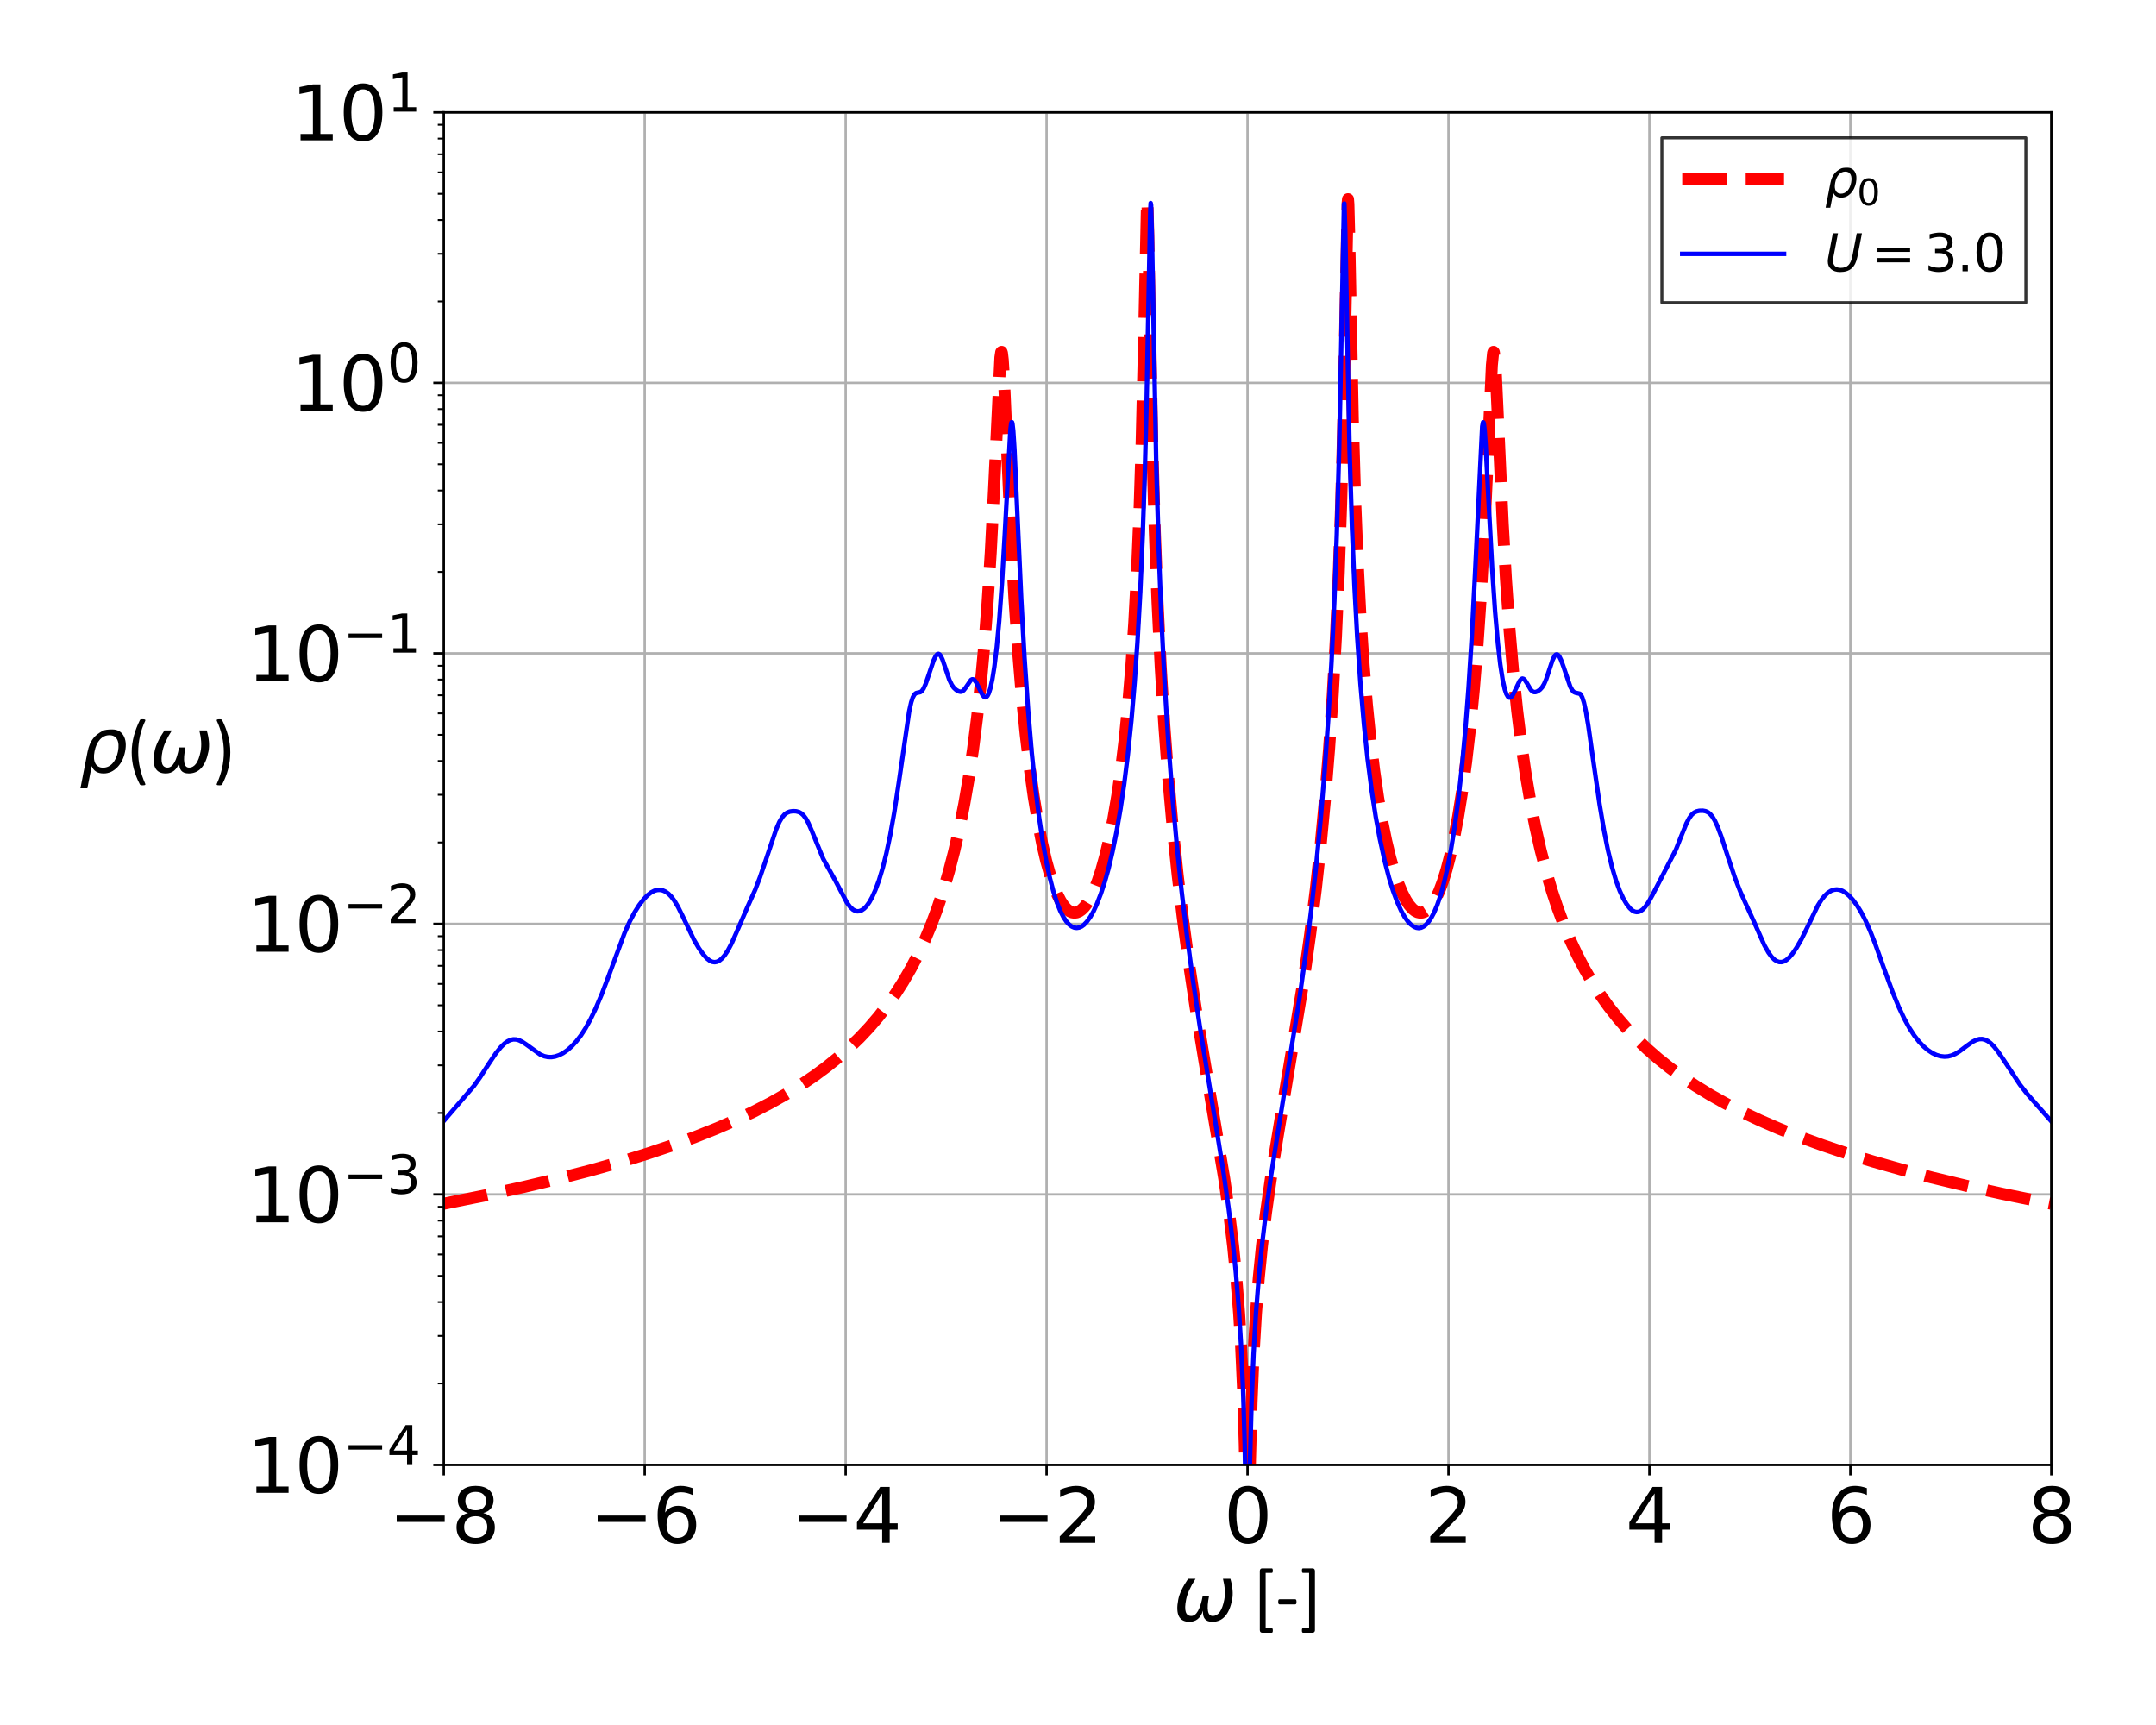 <?xml version="1.0" encoding="utf-8" standalone="no"?>
<!DOCTYPE svg PUBLIC "-//W3C//DTD SVG 1.1//EN"
  "http://www.w3.org/Graphics/SVG/1.1/DTD/svg11.dtd">
<svg xmlns:xlink="http://www.w3.org/1999/xlink" width="720pt" height="576pt" viewBox="0 0 720 576" xmlns="http://www.w3.org/2000/svg" version="1.1">
 <defs>
  <style type="text/css">*{stroke-linejoin: round; stroke-linecap: butt}</style>
 </defs>
 <g id="figure_1">
  <g id="patch_1">
   <path d="M 0 576 
L 720 576 
L 720 0 
L 0 0 
z
" style="fill: #ffffff"/>
  </g>
  <g id="axes_1">
   <g id="patch_2">
    <path d="M 148.197 489.152 
L 685.035 489.152 
L 685.035 37.512 
L 148.197 37.512 
z
" style="fill: #ffffff"/>
   </g>
   <g id="matplotlib.axis_1">
    <g id="xtick_1">
     <g id="line2d_1">
      <path d="M 148.197 489.152 
L 148.197 37.512 
" clip-path="url(#p6251a60e38)" style="fill: none; stroke: #b0b0b0; stroke-width: 0.8; stroke-linecap: square"/>
     </g>
     <g id="line2d_2">
      <defs>
       <path id="m954a921667" d="M 0 0 
L 0 3.5 
" style="stroke: #000000; stroke-width: 0.8"/>
      </defs>
      <g>
       <use xlink:href="#m954a921667" x="148.197" y="489.152" style="stroke: #000000; stroke-width: 0.8"/>
      </g>
     </g>
     <g id="text_1">
      <!-- −8 -->
      <g transform="translate(129.77 515.149) scale(0.25 -0.25)">
       <defs>
        <path id="DejaVuSans-2212" d="M 678 2272 
L 4684 2272 
L 4684 1741 
L 678 1741 
L 678 2272 
z
" transform="scale(0.016)"/>
        <path id="DejaVuSans-38" d="M 2034 2216 
Q 1584 2216 1326 1975 
Q 1069 1734 1069 1313 
Q 1069 891 1326 650 
Q 1584 409 2034 409 
Q 2484 409 2743 651 
Q 3003 894 3003 1313 
Q 3003 1734 2745 1975 
Q 2488 2216 2034 2216 
z
M 1403 2484 
Q 997 2584 770 2862 
Q 544 3141 544 3541 
Q 544 4100 942 4425 
Q 1341 4750 2034 4750 
Q 2731 4750 3128 4425 
Q 3525 4100 3525 3541 
Q 3525 3141 3298 2862 
Q 3072 2584 2669 2484 
Q 3125 2378 3379 2068 
Q 3634 1759 3634 1313 
Q 3634 634 3220 271 
Q 2806 -91 2034 -91 
Q 1263 -91 848 271 
Q 434 634 434 1313 
Q 434 1759 690 2068 
Q 947 2378 1403 2484 
z
M 1172 3481 
Q 1172 3119 1398 2916 
Q 1625 2713 2034 2713 
Q 2441 2713 2670 2916 
Q 2900 3119 2900 3481 
Q 2900 3844 2670 4047 
Q 2441 4250 2034 4250 
Q 1625 4250 1398 4047 
Q 1172 3844 1172 3481 
z
" transform="scale(0.016)"/>
       </defs>
       <use xlink:href="#DejaVuSans-2212"/>
       <use xlink:href="#DejaVuSans-38" x="83.789"/>
      </g>
     </g>
    </g>
    <g id="xtick_2">
     <g id="line2d_3">
      <path d="M 215.302 489.152 
L 215.302 37.512 
" clip-path="url(#p6251a60e38)" style="fill: none; stroke: #b0b0b0; stroke-width: 0.8; stroke-linecap: square"/>
     </g>
     <g id="line2d_4">
      <g>
       <use xlink:href="#m954a921667" x="215.302" y="489.152" style="stroke: #000000; stroke-width: 0.8"/>
      </g>
     </g>
     <g id="text_2">
      <!-- −6 -->
      <g transform="translate(196.874 515.149) scale(0.25 -0.25)">
       <defs>
        <path id="DejaVuSans-36" d="M 2113 2584 
Q 1688 2584 1439 2293 
Q 1191 2003 1191 1497 
Q 1191 994 1439 701 
Q 1688 409 2113 409 
Q 2538 409 2786 701 
Q 3034 994 3034 1497 
Q 3034 2003 2786 2293 
Q 2538 2584 2113 2584 
z
M 3366 4563 
L 3366 3988 
Q 3128 4100 2886 4159 
Q 2644 4219 2406 4219 
Q 1781 4219 1451 3797 
Q 1122 3375 1075 2522 
Q 1259 2794 1537 2939 
Q 1816 3084 2150 3084 
Q 2853 3084 3261 2657 
Q 3669 2231 3669 1497 
Q 3669 778 3244 343 
Q 2819 -91 2113 -91 
Q 1303 -91 875 529 
Q 447 1150 447 2328 
Q 447 3434 972 4092 
Q 1497 4750 2381 4750 
Q 2619 4750 2861 4703 
Q 3103 4656 3366 4563 
z
" transform="scale(0.016)"/>
       </defs>
       <use xlink:href="#DejaVuSans-2212"/>
       <use xlink:href="#DejaVuSans-36" x="83.789"/>
      </g>
     </g>
    </g>
    <g id="xtick_3">
     <g id="line2d_5">
      <path d="M 282.407 489.152 
L 282.407 37.512 
" clip-path="url(#p6251a60e38)" style="fill: none; stroke: #b0b0b0; stroke-width: 0.8; stroke-linecap: square"/>
     </g>
     <g id="line2d_6">
      <g>
       <use xlink:href="#m954a921667" x="282.407" y="489.152" style="stroke: #000000; stroke-width: 0.8"/>
      </g>
     </g>
     <g id="text_3">
      <!-- −4 -->
      <g transform="translate(263.979 515.149) scale(0.25 -0.25)">
       <defs>
        <path id="DejaVuSans-34" d="M 2419 4116 
L 825 1625 
L 2419 1625 
L 2419 4116 
z
M 2253 4666 
L 3047 4666 
L 3047 1625 
L 3713 1625 
L 3713 1100 
L 3047 1100 
L 3047 0 
L 2419 0 
L 2419 1100 
L 313 1100 
L 313 1709 
L 2253 4666 
z
" transform="scale(0.016)"/>
       </defs>
       <use xlink:href="#DejaVuSans-2212"/>
       <use xlink:href="#DejaVuSans-34" x="83.789"/>
      </g>
     </g>
    </g>
    <g id="xtick_4">
     <g id="line2d_7">
      <path d="M 349.511 489.152 
L 349.511 37.512 
" clip-path="url(#p6251a60e38)" style="fill: none; stroke: #b0b0b0; stroke-width: 0.8; stroke-linecap: square"/>
     </g>
     <g id="line2d_8">
      <g>
       <use xlink:href="#m954a921667" x="349.511" y="489.152" style="stroke: #000000; stroke-width: 0.8"/>
      </g>
     </g>
     <g id="text_4">
      <!-- −2 -->
      <g transform="translate(331.084 515.149) scale(0.25 -0.25)">
       <defs>
        <path id="DejaVuSans-32" d="M 1228 531 
L 3431 531 
L 3431 0 
L 469 0 
L 469 531 
Q 828 903 1448 1529 
Q 2069 2156 2228 2338 
Q 2531 2678 2651 2914 
Q 2772 3150 2772 3378 
Q 2772 3750 2511 3984 
Q 2250 4219 1831 4219 
Q 1534 4219 1204 4116 
Q 875 4013 500 3803 
L 500 4441 
Q 881 4594 1212 4672 
Q 1544 4750 1819 4750 
Q 2544 4750 2975 4387 
Q 3406 4025 3406 3419 
Q 3406 3131 3298 2873 
Q 3191 2616 2906 2266 
Q 2828 2175 2409 1742 
Q 1991 1309 1228 531 
z
" transform="scale(0.016)"/>
       </defs>
       <use xlink:href="#DejaVuSans-2212"/>
       <use xlink:href="#DejaVuSans-32" x="83.789"/>
      </g>
     </g>
    </g>
    <g id="xtick_5">
     <g id="line2d_9">
      <path d="M 416.616 489.152 
L 416.616 37.512 
" clip-path="url(#p6251a60e38)" style="fill: none; stroke: #b0b0b0; stroke-width: 0.8; stroke-linecap: square"/>
     </g>
     <g id="line2d_10">
      <g>
       <use xlink:href="#m954a921667" x="416.616" y="489.152" style="stroke: #000000; stroke-width: 0.8"/>
      </g>
     </g>
     <g id="text_5">
      <!-- 0 -->
      <g transform="translate(408.663 515.149) scale(0.25 -0.25)">
       <defs>
        <path id="DejaVuSans-30" d="M 2034 4250 
Q 1547 4250 1301 3770 
Q 1056 3291 1056 2328 
Q 1056 1369 1301 889 
Q 1547 409 2034 409 
Q 2525 409 2770 889 
Q 3016 1369 3016 2328 
Q 3016 3291 2770 3770 
Q 2525 4250 2034 4250 
z
M 2034 4750 
Q 2819 4750 3233 4129 
Q 3647 3509 3647 2328 
Q 3647 1150 3233 529 
Q 2819 -91 2034 -91 
Q 1250 -91 836 529 
Q 422 1150 422 2328 
Q 422 3509 836 4129 
Q 1250 4750 2034 4750 
z
" transform="scale(0.016)"/>
       </defs>
       <use xlink:href="#DejaVuSans-30"/>
      </g>
     </g>
    </g>
    <g id="xtick_6">
     <g id="line2d_11">
      <path d="M 483.721 489.152 
L 483.721 37.512 
" clip-path="url(#p6251a60e38)" style="fill: none; stroke: #b0b0b0; stroke-width: 0.8; stroke-linecap: square"/>
     </g>
     <g id="line2d_12">
      <g>
       <use xlink:href="#m954a921667" x="483.721" y="489.152" style="stroke: #000000; stroke-width: 0.8"/>
      </g>
     </g>
     <g id="text_6">
      <!-- 2 -->
      <g transform="translate(475.768 515.149) scale(0.25 -0.25)">
       <use xlink:href="#DejaVuSans-32"/>
      </g>
     </g>
    </g>
    <g id="xtick_7">
     <g id="line2d_13">
      <path d="M 550.826 489.152 
L 550.826 37.512 
" clip-path="url(#p6251a60e38)" style="fill: none; stroke: #b0b0b0; stroke-width: 0.8; stroke-linecap: square"/>
     </g>
     <g id="line2d_14">
      <g>
       <use xlink:href="#m954a921667" x="550.826" y="489.152" style="stroke: #000000; stroke-width: 0.8"/>
      </g>
     </g>
     <g id="text_7">
      <!-- 4 -->
      <g transform="translate(542.872 515.149) scale(0.25 -0.25)">
       <use xlink:href="#DejaVuSans-34"/>
      </g>
     </g>
    </g>
    <g id="xtick_8">
     <g id="line2d_15">
      <path d="M 617.93 489.152 
L 617.93 37.512 
" clip-path="url(#p6251a60e38)" style="fill: none; stroke: #b0b0b0; stroke-width: 0.8; stroke-linecap: square"/>
     </g>
     <g id="line2d_16">
      <g>
       <use xlink:href="#m954a921667" x="617.93" y="489.152" style="stroke: #000000; stroke-width: 0.8"/>
      </g>
     </g>
     <g id="text_8">
      <!-- 6 -->
      <g transform="translate(609.977 515.149) scale(0.25 -0.25)">
       <use xlink:href="#DejaVuSans-36"/>
      </g>
     </g>
    </g>
    <g id="xtick_9">
     <g id="line2d_17">
      <path d="M 685.035 489.152 
L 685.035 37.512 
" clip-path="url(#p6251a60e38)" style="fill: none; stroke: #b0b0b0; stroke-width: 0.8; stroke-linecap: square"/>
     </g>
     <g id="line2d_18">
      <g>
       <use xlink:href="#m954a921667" x="685.035" y="489.152" style="stroke: #000000; stroke-width: 0.8"/>
      </g>
     </g>
     <g id="text_9">
      <!-- 8 -->
      <g transform="translate(677.082 515.149) scale(0.25 -0.25)">
       <use xlink:href="#DejaVuSans-38"/>
      </g>
     </g>
    </g>
    <g id="text_10">
     <!-- $\omega$ [-] -->
     <g transform="translate(391.741 541.352) scale(0.25 -0.25)">
      <defs>
       <path id="DejaVuSans-Oblique-3c9" d="M 1369 -91 
Q 72 -91 434 1766 
Q 575 2500 1256 3500 
L 1875 3500 
Q 1231 2500 1088 1750 
Q 819 397 1519 397 
Q 2166 397 2478 2078 
L 3009 2078 
Q 2669 388 3316 397 
Q 4013 403 4275 1750 
Q 4419 2500 4169 3500 
L 4788 3500 
Q 5075 2500 4934 1766 
Q 4578 -94 3278 -91 
Q 2428 -88 2503 844 
Q 2194 -91 1369 -91 
z
" transform="scale(0.016)"/>
       <path id="Calibri-20" transform="scale(0.016)"/>
       <path id="Calibri-5b" d="M 1684 -813 
Q 1684 -916 1661 -958 
Q 1638 -1000 1594 -1000 
L 794 -1000 
Q 756 -1000 722 -989 
Q 688 -978 659 -953 
Q 631 -928 614 -886 
Q 597 -844 597 -781 
L 597 4153 
Q 597 4213 614 4255 
Q 631 4297 659 4323 
Q 688 4350 722 4361 
Q 756 4372 794 4372 
L 1594 4372 
Q 1613 4372 1630 4362 
Q 1647 4353 1659 4328 
Q 1672 4303 1678 4267 
Q 1684 4231 1684 4178 
Q 1684 4078 1661 4034 
Q 1638 3991 1594 3991 
L 1084 3991 
L 1084 -622 
L 1594 -622 
Q 1613 -622 1630 -631 
Q 1647 -641 1659 -664 
Q 1672 -688 1678 -723 
Q 1684 -759 1684 -813 
z
" transform="scale(0.016)"/>
       <path id="Calibri-2d" d="M 1744 1578 
Q 1744 1456 1716 1409 
Q 1688 1363 1634 1363 
L 328 1363 
Q 272 1363 244 1411 
Q 216 1459 216 1578 
Q 216 1697 244 1744 
Q 272 1791 328 1791 
L 1634 1791 
Q 1659 1791 1679 1781 
Q 1700 1772 1714 1745 
Q 1728 1719 1736 1678 
Q 1744 1638 1744 1578 
z
" transform="scale(0.016)"/>
       <path id="Calibri-5d" d="M 1369 -781 
Q 1369 -844 1351 -886 
Q 1334 -928 1306 -953 
Q 1278 -978 1242 -989 
Q 1206 -1000 1169 -1000 
L 372 -1000 
Q 328 -1000 304 -958 
Q 281 -916 281 -813 
Q 281 -759 286 -723 
Q 291 -688 303 -664 
Q 316 -641 333 -631 
Q 350 -622 372 -622 
L 881 -622 
L 881 3991 
L 372 3991 
Q 328 3991 304 4034 
Q 281 4078 281 4178 
Q 281 4231 286 4267 
Q 291 4303 303 4328 
Q 316 4353 333 4362 
Q 350 4372 372 4372 
L 1169 4372 
Q 1206 4372 1242 4361 
Q 1278 4350 1306 4323 
Q 1334 4297 1351 4255 
Q 1369 4213 1369 4153 
L 1369 -781 
z
" transform="scale(0.016)"/>
      </defs>
      <use xlink:href="#DejaVuSans-Oblique-3c9" transform="translate(0 0.688)"/>
      <use xlink:href="#Calibri-20" transform="translate(83.74 0.688)"/>
      <use xlink:href="#Calibri-5b" transform="translate(106.348 0.688)"/>
      <use xlink:href="#Calibri-2d" transform="translate(137.012 0.688)"/>
      <use xlink:href="#Calibri-5d" transform="translate(167.627 0.688)"/>
     </g>
    </g>
   </g>
   <g id="matplotlib.axis_2">
    <g id="ytick_1">
     <g id="line2d_19">
      <path d="M 148.197 489.152 
L 685.035 489.152 
" clip-path="url(#p6251a60e38)" style="fill: none; stroke: #b0b0b0; stroke-width: 0.8; stroke-linecap: square"/>
     </g>
     <g id="line2d_20">
      <defs>
       <path id="mae090bbb2f" d="M 0 0 
L -3.5 0 
" style="stroke: #000000; stroke-width: 0.8"/>
      </defs>
      <g>
       <use xlink:href="#mae090bbb2f" x="148.197" y="489.152" style="stroke: #000000; stroke-width: 0.8"/>
      </g>
     </g>
     <g id="text_11">
      <!-- $\mathdefault{10^{-4}}$ -->
      <g transform="translate(82.447 498.651) scale(0.25 -0.25)">
       <defs>
        <path id="DejaVuSans-31" d="M 794 531 
L 1825 531 
L 1825 4091 
L 703 3866 
L 703 4441 
L 1819 4666 
L 2450 4666 
L 2450 531 
L 3481 531 
L 3481 0 
L 794 0 
L 794 531 
z
" transform="scale(0.016)"/>
       </defs>
       <use xlink:href="#DejaVuSans-31" transform="translate(0 0.684)"/>
       <use xlink:href="#DejaVuSans-30" transform="translate(63.623 0.684)"/>
       <use xlink:href="#DejaVuSans-2212" transform="translate(128.203 38.966) scale(0.7)"/>
       <use xlink:href="#DejaVuSans-34" transform="translate(186.855 38.966) scale(0.7)"/>
      </g>
     </g>
    </g>
    <g id="ytick_2">
     <g id="line2d_21">
      <path d="M 148.197 398.824 
L 685.035 398.824 
" clip-path="url(#p6251a60e38)" style="fill: none; stroke: #b0b0b0; stroke-width: 0.8; stroke-linecap: square"/>
     </g>
     <g id="line2d_22">
      <g>
       <use xlink:href="#mae090bbb2f" x="148.197" y="398.824" style="stroke: #000000; stroke-width: 0.8"/>
      </g>
     </g>
     <g id="text_12">
      <!-- $\mathdefault{10^{-3}}$ -->
      <g transform="translate(82.447 408.322) scale(0.25 -0.25)">
       <defs>
        <path id="DejaVuSans-33" d="M 2597 2516 
Q 3050 2419 3304 2112 
Q 3559 1806 3559 1356 
Q 3559 666 3084 287 
Q 2609 -91 1734 -91 
Q 1441 -91 1130 -33 
Q 819 25 488 141 
L 488 750 
Q 750 597 1062 519 
Q 1375 441 1716 441 
Q 2309 441 2620 675 
Q 2931 909 2931 1356 
Q 2931 1769 2642 2001 
Q 2353 2234 1838 2234 
L 1294 2234 
L 1294 2753 
L 1863 2753 
Q 2328 2753 2575 2939 
Q 2822 3125 2822 3475 
Q 2822 3834 2567 4026 
Q 2313 4219 1838 4219 
Q 1578 4219 1281 4162 
Q 984 4106 628 3988 
L 628 4550 
Q 988 4650 1302 4700 
Q 1616 4750 1894 4750 
Q 2613 4750 3031 4423 
Q 3450 4097 3450 3541 
Q 3450 3153 3228 2886 
Q 3006 2619 2597 2516 
z
" transform="scale(0.016)"/>
       </defs>
       <use xlink:href="#DejaVuSans-31" transform="translate(0 0.766)"/>
       <use xlink:href="#DejaVuSans-30" transform="translate(63.623 0.766)"/>
       <use xlink:href="#DejaVuSans-2212" transform="translate(128.203 39.047) scale(0.7)"/>
       <use xlink:href="#DejaVuSans-33" transform="translate(186.855 39.047) scale(0.7)"/>
      </g>
     </g>
    </g>
    <g id="ytick_3">
     <g id="line2d_23">
      <path d="M 148.197 308.496 
L 685.035 308.496 
" clip-path="url(#p6251a60e38)" style="fill: none; stroke: #b0b0b0; stroke-width: 0.8; stroke-linecap: square"/>
     </g>
     <g id="line2d_24">
      <g>
       <use xlink:href="#mae090bbb2f" x="148.197" y="308.496" style="stroke: #000000; stroke-width: 0.8"/>
      </g>
     </g>
     <g id="text_13">
      <!-- $\mathdefault{10^{-2}}$ -->
      <g transform="translate(82.447 317.994) scale(0.25 -0.25)">
       <use xlink:href="#DejaVuSans-31" transform="translate(0 0.766)"/>
       <use xlink:href="#DejaVuSans-30" transform="translate(63.623 0.766)"/>
       <use xlink:href="#DejaVuSans-2212" transform="translate(128.203 39.047) scale(0.7)"/>
       <use xlink:href="#DejaVuSans-32" transform="translate(186.855 39.047) scale(0.7)"/>
      </g>
     </g>
    </g>
    <g id="ytick_4">
     <g id="line2d_25">
      <path d="M 148.197 218.168 
L 685.035 218.168 
" clip-path="url(#p6251a60e38)" style="fill: none; stroke: #b0b0b0; stroke-width: 0.8; stroke-linecap: square"/>
     </g>
     <g id="line2d_26">
      <g>
       <use xlink:href="#mae090bbb2f" x="148.197" y="218.168" style="stroke: #000000; stroke-width: 0.8"/>
      </g>
     </g>
     <g id="text_14">
      <!-- $\mathdefault{10^{-1}}$ -->
      <g transform="translate(82.447 227.666) scale(0.25 -0.25)">
       <use xlink:href="#DejaVuSans-31" transform="translate(0 0.684)"/>
       <use xlink:href="#DejaVuSans-30" transform="translate(63.623 0.684)"/>
       <use xlink:href="#DejaVuSans-2212" transform="translate(128.203 38.966) scale(0.7)"/>
       <use xlink:href="#DejaVuSans-31" transform="translate(186.855 38.966) scale(0.7)"/>
      </g>
     </g>
    </g>
    <g id="ytick_5">
     <g id="line2d_27">
      <path d="M 148.197 127.84 
L 685.035 127.84 
" clip-path="url(#p6251a60e38)" style="fill: none; stroke: #b0b0b0; stroke-width: 0.8; stroke-linecap: square"/>
     </g>
     <g id="line2d_28">
      <g>
       <use xlink:href="#mae090bbb2f" x="148.197" y="127.84" style="stroke: #000000; stroke-width: 0.8"/>
      </g>
     </g>
     <g id="text_15">
      <!-- $\mathdefault{10^{0}}$ -->
      <g transform="translate(97.197 137.338) scale(0.25 -0.25)">
       <use xlink:href="#DejaVuSans-31" transform="translate(0 0.766)"/>
       <use xlink:href="#DejaVuSans-30" transform="translate(63.623 0.766)"/>
       <use xlink:href="#DejaVuSans-30" transform="translate(128.203 39.047) scale(0.7)"/>
      </g>
     </g>
    </g>
    <g id="ytick_6">
     <g id="line2d_29">
      <path d="M 148.197 37.512 
L 685.035 37.512 
" clip-path="url(#p6251a60e38)" style="fill: none; stroke: #b0b0b0; stroke-width: 0.8; stroke-linecap: square"/>
     </g>
     <g id="line2d_30">
      <g>
       <use xlink:href="#mae090bbb2f" x="148.197" y="37.512" style="stroke: #000000; stroke-width: 0.8"/>
      </g>
     </g>
     <g id="text_16">
      <!-- $\mathdefault{10^{1}}$ -->
      <g transform="translate(97.197 47.01) scale(0.25 -0.25)">
       <use xlink:href="#DejaVuSans-31" transform="translate(0 0.684)"/>
       <use xlink:href="#DejaVuSans-30" transform="translate(63.623 0.684)"/>
       <use xlink:href="#DejaVuSans-31" transform="translate(128.203 38.966) scale(0.7)"/>
      </g>
     </g>
    </g>
    <g id="ytick_7">
     <g id="line2d_31">
      <defs>
       <path id="m0046496cce" d="M 0 0 
L -2 0 
" style="stroke: #000000; stroke-width: 0.6"/>
      </defs>
      <g>
       <use xlink:href="#m0046496cce" x="148.197" y="461.961" style="stroke: #000000; stroke-width: 0.6"/>
      </g>
     </g>
    </g>
    <g id="ytick_8">
     <g id="line2d_32">
      <g>
       <use xlink:href="#m0046496cce" x="148.197" y="446.055" style="stroke: #000000; stroke-width: 0.6"/>
      </g>
     </g>
    </g>
    <g id="ytick_9">
     <g id="line2d_33">
      <g>
       <use xlink:href="#m0046496cce" x="148.197" y="434.77" style="stroke: #000000; stroke-width: 0.6"/>
      </g>
     </g>
    </g>
    <g id="ytick_10">
     <g id="line2d_34">
      <g>
       <use xlink:href="#m0046496cce" x="148.197" y="426.016" style="stroke: #000000; stroke-width: 0.6"/>
      </g>
     </g>
    </g>
    <g id="ytick_11">
     <g id="line2d_35">
      <g>
       <use xlink:href="#m0046496cce" x="148.197" y="418.864" style="stroke: #000000; stroke-width: 0.6"/>
      </g>
     </g>
    </g>
    <g id="ytick_12">
     <g id="line2d_36">
      <g>
       <use xlink:href="#m0046496cce" x="148.197" y="412.816" style="stroke: #000000; stroke-width: 0.6"/>
      </g>
     </g>
    </g>
    <g id="ytick_13">
     <g id="line2d_37">
      <g>
       <use xlink:href="#m0046496cce" x="148.197" y="407.578" style="stroke: #000000; stroke-width: 0.6"/>
      </g>
     </g>
    </g>
    <g id="ytick_14">
     <g id="line2d_38">
      <g>
       <use xlink:href="#m0046496cce" x="148.197" y="402.958" style="stroke: #000000; stroke-width: 0.6"/>
      </g>
     </g>
    </g>
    <g id="ytick_15">
     <g id="line2d_39">
      <g>
       <use xlink:href="#m0046496cce" x="148.197" y="371.633" style="stroke: #000000; stroke-width: 0.6"/>
      </g>
     </g>
    </g>
    <g id="ytick_16">
     <g id="line2d_40">
      <g>
       <use xlink:href="#m0046496cce" x="148.197" y="355.727" style="stroke: #000000; stroke-width: 0.6"/>
      </g>
     </g>
    </g>
    <g id="ytick_17">
     <g id="line2d_41">
      <g>
       <use xlink:href="#m0046496cce" x="148.197" y="344.441" style="stroke: #000000; stroke-width: 0.6"/>
      </g>
     </g>
    </g>
    <g id="ytick_18">
     <g id="line2d_42">
      <g>
       <use xlink:href="#m0046496cce" x="148.197" y="335.688" style="stroke: #000000; stroke-width: 0.6"/>
      </g>
     </g>
    </g>
    <g id="ytick_19">
     <g id="line2d_43">
      <g>
       <use xlink:href="#m0046496cce" x="148.197" y="328.535" style="stroke: #000000; stroke-width: 0.6"/>
      </g>
     </g>
    </g>
    <g id="ytick_20">
     <g id="line2d_44">
      <g>
       <use xlink:href="#m0046496cce" x="148.197" y="322.488" style="stroke: #000000; stroke-width: 0.6"/>
      </g>
     </g>
    </g>
    <g id="ytick_21">
     <g id="line2d_45">
      <g>
       <use xlink:href="#m0046496cce" x="148.197" y="317.25" style="stroke: #000000; stroke-width: 0.6"/>
      </g>
     </g>
    </g>
    <g id="ytick_22">
     <g id="line2d_46">
      <g>
       <use xlink:href="#m0046496cce" x="148.197" y="312.629" style="stroke: #000000; stroke-width: 0.6"/>
      </g>
     </g>
    </g>
    <g id="ytick_23">
     <g id="line2d_47">
      <g>
       <use xlink:href="#m0046496cce" x="148.197" y="281.305" style="stroke: #000000; stroke-width: 0.6"/>
      </g>
     </g>
    </g>
    <g id="ytick_24">
     <g id="line2d_48">
      <g>
       <use xlink:href="#m0046496cce" x="148.197" y="265.399" style="stroke: #000000; stroke-width: 0.6"/>
      </g>
     </g>
    </g>
    <g id="ytick_25">
     <g id="line2d_49">
      <g>
       <use xlink:href="#m0046496cce" x="148.197" y="254.113" style="stroke: #000000; stroke-width: 0.6"/>
      </g>
     </g>
    </g>
    <g id="ytick_26">
     <g id="line2d_50">
      <g>
       <use xlink:href="#m0046496cce" x="148.197" y="245.36" style="stroke: #000000; stroke-width: 0.6"/>
      </g>
     </g>
    </g>
    <g id="ytick_27">
     <g id="line2d_51">
      <g>
       <use xlink:href="#m0046496cce" x="148.197" y="238.207" style="stroke: #000000; stroke-width: 0.6"/>
      </g>
     </g>
    </g>
    <g id="ytick_28">
     <g id="line2d_52">
      <g>
       <use xlink:href="#m0046496cce" x="148.197" y="232.16" style="stroke: #000000; stroke-width: 0.6"/>
      </g>
     </g>
    </g>
    <g id="ytick_29">
     <g id="line2d_53">
      <g>
       <use xlink:href="#m0046496cce" x="148.197" y="226.922" style="stroke: #000000; stroke-width: 0.6"/>
      </g>
     </g>
    </g>
    <g id="ytick_30">
     <g id="line2d_54">
      <g>
       <use xlink:href="#m0046496cce" x="148.197" y="222.301" style="stroke: #000000; stroke-width: 0.6"/>
      </g>
     </g>
    </g>
    <g id="ytick_31">
     <g id="line2d_55">
      <g>
       <use xlink:href="#m0046496cce" x="148.197" y="190.977" style="stroke: #000000; stroke-width: 0.6"/>
      </g>
     </g>
    </g>
    <g id="ytick_32">
     <g id="line2d_56">
      <g>
       <use xlink:href="#m0046496cce" x="148.197" y="175.071" style="stroke: #000000; stroke-width: 0.6"/>
      </g>
     </g>
    </g>
    <g id="ytick_33">
     <g id="line2d_57">
      <g>
       <use xlink:href="#m0046496cce" x="148.197" y="163.785" style="stroke: #000000; stroke-width: 0.6"/>
      </g>
     </g>
    </g>
    <g id="ytick_34">
     <g id="line2d_58">
      <g>
       <use xlink:href="#m0046496cce" x="148.197" y="155.032" style="stroke: #000000; stroke-width: 0.6"/>
      </g>
     </g>
    </g>
    <g id="ytick_35">
     <g id="line2d_59">
      <g>
       <use xlink:href="#m0046496cce" x="148.197" y="147.879" style="stroke: #000000; stroke-width: 0.6"/>
      </g>
     </g>
    </g>
    <g id="ytick_36">
     <g id="line2d_60">
      <g>
       <use xlink:href="#m0046496cce" x="148.197" y="141.832" style="stroke: #000000; stroke-width: 0.6"/>
      </g>
     </g>
    </g>
    <g id="ytick_37">
     <g id="line2d_61">
      <g>
       <use xlink:href="#m0046496cce" x="148.197" y="136.594" style="stroke: #000000; stroke-width: 0.6"/>
      </g>
     </g>
    </g>
    <g id="ytick_38">
     <g id="line2d_62">
      <g>
       <use xlink:href="#m0046496cce" x="148.197" y="131.973" style="stroke: #000000; stroke-width: 0.6"/>
      </g>
     </g>
    </g>
    <g id="ytick_39">
     <g id="line2d_63">
      <g>
       <use xlink:href="#m0046496cce" x="148.197" y="100.649" style="stroke: #000000; stroke-width: 0.6"/>
      </g>
     </g>
    </g>
    <g id="ytick_40">
     <g id="line2d_64">
      <g>
       <use xlink:href="#m0046496cce" x="148.197" y="84.743" style="stroke: #000000; stroke-width: 0.6"/>
      </g>
     </g>
    </g>
    <g id="ytick_41">
     <g id="line2d_65">
      <g>
       <use xlink:href="#m0046496cce" x="148.197" y="73.457" style="stroke: #000000; stroke-width: 0.6"/>
      </g>
     </g>
    </g>
    <g id="ytick_42">
     <g id="line2d_66">
      <g>
       <use xlink:href="#m0046496cce" x="148.197" y="64.703" style="stroke: #000000; stroke-width: 0.6"/>
      </g>
     </g>
    </g>
    <g id="ytick_43">
     <g id="line2d_67">
      <g>
       <use xlink:href="#m0046496cce" x="148.197" y="57.551" style="stroke: #000000; stroke-width: 0.6"/>
      </g>
     </g>
    </g>
    <g id="ytick_44">
     <g id="line2d_68">
      <g>
       <use xlink:href="#m0046496cce" x="148.197" y="51.504" style="stroke: #000000; stroke-width: 0.6"/>
      </g>
     </g>
    </g>
    <g id="ytick_45">
     <g id="line2d_69">
      <g>
       <use xlink:href="#m0046496cce" x="148.197" y="46.266" style="stroke: #000000; stroke-width: 0.6"/>
      </g>
     </g>
    </g>
    <g id="ytick_46">
     <g id="line2d_70">
      <g>
       <use xlink:href="#m0046496cce" x="148.197" y="41.645" style="stroke: #000000; stroke-width: 0.6"/>
      </g>
     </g>
    </g>
    <g id="text_17">
     <!-- $\rho$($\omega$) -->
     <g transform="translate(26.447 258.082) scale(0.25 -0.25)">
      <defs>
       <path id="DejaVuSans-Oblique-3c1" d="M 1203 2875 
Q 1453 3194 1981 3475 
Q 2188 3584 2756 3584 
Q 3394 3584 3694 3078 
Q 3994 2572 3834 1747 
Q 3672 922 3175 415 
Q 2678 -91 2041 -91 
Q 1656 -91 1409 63 
Q 1163 213 1044 525 
L 681 -1331 
L 103 -1331 
L 697 1716 
Q 838 2438 1203 2875 
z
M 3238 1747 
Q 3359 2381 3169 2744 
Q 2978 3103 2522 3103 
Q 2066 3103 1734 2744 
Q 1403 2381 1281 1747 
Q 1156 1113 1347 750 
Q 1538 391 1994 391 
Q 2450 391 2781 750 
Q 3113 1113 3238 1747 
z
" transform="scale(0.016)"/>
       <path id="Calibri-28" d="M 1547 4306 
Q 1250 3678 1104 3017 
Q 959 2356 959 1688 
Q 959 1016 1107 356 
Q 1256 -303 1541 -938 
Q 1556 -975 1557 -1001 
Q 1559 -1028 1537 -1045 
Q 1516 -1063 1470 -1070 
Q 1425 -1078 1347 -1078 
Q 1291 -1078 1250 -1075 
Q 1209 -1072 1179 -1062 
Q 1150 -1053 1131 -1040 
Q 1113 -1028 1103 -1013 
Q 934 -694 806 -367 
Q 678 -41 590 296 
Q 503 634 459 979 
Q 416 1325 416 1678 
Q 416 2031 464 2375 
Q 513 2719 602 3058 
Q 691 3397 819 3725 
Q 947 4053 1106 4375 
Q 1109 4388 1123 4397 
Q 1138 4406 1163 4415 
Q 1188 4425 1231 4429 
Q 1275 4434 1344 4434 
Q 1416 4434 1459 4425 
Q 1503 4416 1528 4400 
Q 1553 4384 1556 4359 
Q 1559 4334 1547 4306 
z
" transform="scale(0.016)"/>
       <path id="Calibri-29" d="M 1522 1678 
Q 1522 1325 1478 979 
Q 1434 634 1346 296 
Q 1259 -41 1132 -367 
Q 1006 -694 838 -1013 
Q 828 -1028 809 -1040 
Q 791 -1053 761 -1062 
Q 731 -1072 690 -1075 
Q 650 -1078 594 -1078 
Q 513 -1078 467 -1070 
Q 422 -1063 401 -1045 
Q 381 -1028 382 -1001 
Q 384 -975 400 -938 
Q 688 -306 834 355 
Q 981 1016 981 1688 
Q 981 2356 834 3017 
Q 688 3678 394 4306 
Q 381 4334 384 4359 
Q 388 4384 413 4400 
Q 438 4416 481 4425 
Q 525 4434 597 4434 
Q 663 4434 706 4429 
Q 750 4425 776 4415 
Q 803 4406 815 4397 
Q 828 4388 834 4375 
Q 1156 3734 1339 3057 
Q 1522 2381 1522 1678 
z
" transform="scale(0.016)"/>
      </defs>
      <use xlink:href="#DejaVuSans-Oblique-3c1" transform="translate(0 0.719)"/>
      <use xlink:href="#Calibri-28" transform="translate(63.477 0.719)"/>
      <use xlink:href="#DejaVuSans-Oblique-3c9" transform="translate(93.799 0.719)"/>
      <use xlink:href="#Calibri-29" transform="translate(177.539 0.719)"/>
     </g>
    </g>
   </g>
   <g id="line2d_71">
    <path d="M 148.197 401.932 
L 162.021 399.155 
L 174.771 396.369 
L 186.447 393.593 
L 197.184 390.814 
L 206.981 388.053 
L 215.973 385.293 
L 224.294 382.512 
L 231.944 379.725 
L 239.057 376.9 
L 245.633 374.049 
L 251.673 371.191 
L 257.31 368.279 
L 262.544 365.325 
L 267.375 362.343 
L 271.938 359.263 
L 276.099 356.191 
L 279.991 353.047 
L 283.615 349.844 
L 287.104 346.464 
L 290.325 343.04 
L 293.412 339.435 
L 296.365 335.636 
L 299.049 331.83 
L 301.599 327.848 
L 304.149 323.441 
L 306.564 318.799 
L 308.846 313.913 
L 310.993 308.78 
L 313.006 303.401 
L 315.02 297.354 
L 316.899 290.977 
L 318.643 284.273 
L 320.388 276.636 
L 321.999 268.548 
L 323.475 260.027 
L 324.951 250.149 
L 326.293 239.643 
L 327.501 228.558 
L 328.709 215.421 
L 329.783 201.439 
L 330.856 184.535 
L 331.93 163.85 
L 334.077 119.395 
L 334.346 117.623 
L 334.48 117.493 
L 334.614 117.883 
L 334.883 120.155 
L 335.285 126.621 
L 336.091 144.997 
L 337.567 178.248 
L 338.775 199.929 
L 339.983 217.451 
L 341.19 231.91 
L 342.533 245.303 
L 343.875 256.538 
L 345.217 266.061 
L 346.693 274.915 
L 348.035 281.709 
L 349.377 287.457 
L 350.719 292.264 
L 351.927 295.851 
L 353.135 298.786 
L 354.209 300.877 
L 355.282 302.501 
L 356.222 303.555 
L 357.161 304.277 
L 357.967 304.637 
L 358.772 304.764 
L 359.577 304.662 
L 360.382 304.333 
L 361.188 303.778 
L 362.127 302.848 
L 363.067 301.611 
L 364.14 299.818 
L 365.348 297.306 
L 366.556 294.247 
L 367.764 290.607 
L 369.106 285.82 
L 370.448 280.157 
L 371.79 273.478 
L 373.132 265.58 
L 374.34 257.185 
L 375.548 247.236 
L 376.756 235.234 
L 377.83 222.197 
L 378.769 208.198 
L 379.709 190.636 
L 380.514 171.25 
L 381.185 150.285 
L 381.856 122.424 
L 383.064 66.503 
L 383.198 67.896 
L 383.466 78.341 
L 384.809 148.397 
L 385.614 176.461 
L 386.553 201.051 
L 387.627 222.823 
L 388.835 242.388 
L 390.177 260.223 
L 391.653 276.694 
L 393.264 292.088 
L 395.008 306.641 
L 397.022 321.498 
L 399.303 336.607 
L 402.122 353.683 
L 408.832 393.538 
L 410.443 404.839 
L 411.785 415.892 
L 412.858 426.642 
L 413.798 438.523 
L 414.469 449.511 
L 415.14 464.443 
L 415.677 482.298 
L 416.079 504.308 
L 416.348 531.52 
L 416.483 577 
M 416.749 577 
L 416.75 558.717 
L 417.019 515.606 
L 417.421 488.368 
L 417.958 468.218 
L 418.629 452.096 
L 419.435 438.523 
L 420.374 426.642 
L 421.448 415.892 
L 422.79 404.839 
L 424.4 393.538 
L 426.548 380.181 
L 435.54 326.102 
L 437.553 311.79 
L 439.432 296.768 
L 441.042 282.079 
L 442.519 266.531 
L 443.861 249.925 
L 445.069 232.031 
L 446.142 212.588 
L 447.082 191.318 
L 447.887 168.012 
L 448.558 142.798 
L 449.229 109.431 
L 450.034 67.896 
L 450.169 66.503 
L 450.303 68.186 
L 450.571 78.784 
L 451.779 140.139 
L 452.584 167.477 
L 453.39 187.736 
L 454.329 205.941 
L 455.403 222.197 
L 456.476 235.234 
L 457.684 247.236 
L 458.892 257.185 
L 460.234 266.432 
L 461.576 274.196 
L 462.918 280.766 
L 464.261 286.336 
L 465.603 291.041 
L 466.945 294.976 
L 468.287 298.203 
L 469.495 300.538 
L 470.568 302.178 
L 471.642 303.417 
L 472.581 304.173 
L 473.387 304.577 
L 474.192 304.756 
L 474.997 304.705 
L 475.803 304.423 
L 476.608 303.905 
L 477.547 302.994 
L 478.487 301.746 
L 479.56 299.891 
L 480.634 297.56 
L 481.842 294.34 
L 483.05 290.448 
L 484.258 285.835 
L 485.6 279.786 
L 486.942 272.652 
L 488.284 264.278 
L 489.626 254.439 
L 490.968 242.815 
L 492.176 230.429 
L 493.384 215.673 
L 494.458 199.929 
L 495.531 180.901 
L 496.605 157.84 
L 498.215 121.958 
L 498.618 117.883 
L 498.752 117.493 
L 498.887 117.623 
L 499.155 119.395 
L 499.558 125.213 
L 500.229 139.543 
L 501.839 174.711 
L 502.913 193.406 
L 504.121 210.469 
L 505.329 224.437 
L 506.671 237.329 
L 508.013 248.177 
L 509.489 258.342 
L 511.1 267.821 
L 512.71 276.004 
L 514.455 283.722 
L 516.334 290.977 
L 518.213 297.354 
L 520.226 303.401 
L 522.373 309.118 
L 524.521 314.216 
L 526.802 319.07 
L 529.218 323.685 
L 531.768 328.068 
L 534.452 332.228 
L 537.27 336.176 
L 540.223 339.925 
L 543.31 343.486 
L 546.531 346.871 
L 550.02 350.215 
L 553.778 353.498 
L 557.67 356.603 
L 561.831 359.641 
L 566.26 362.602 
L 571.091 365.561 
L 576.191 368.424 
L 581.694 371.258 
L 587.599 374.049 
L 594.041 376.844 
L 601.02 379.623 
L 608.536 382.371 
L 616.588 385.078 
L 625.312 387.775 
L 634.841 390.486 
L 645.175 393.191 
L 656.448 395.907 
L 668.661 398.616 
L 681.948 401.332 
L 685.035 401.932 
L 685.035 401.932 
" clip-path="url(#p6251a60e38)" style="fill: none; stroke-dasharray: 14.8,6.4; stroke-dashoffset: 0; stroke: #ff0000; stroke-width: 4"/>
   </g>
   <g id="line2d_72">
    <path d="M 148.197 374.297 
L 158.263 362.614 
L 160.276 359.805 
L 163.229 355.217 
L 165.645 351.63 
L 167.255 349.641 
L 168.463 348.464 
L 169.537 347.695 
L 170.476 347.26 
L 171.416 347.057 
L 172.355 347.086 
L 173.294 347.331 
L 174.368 347.841 
L 175.71 348.733 
L 180.408 352.113 
L 181.75 352.682 
L 182.958 352.95 
L 184.165 352.981 
L 185.373 352.787 
L 186.715 352.332 
L 188.058 351.639 
L 189.534 350.607 
L 191.01 349.294 
L 192.486 347.69 
L 193.963 345.77 
L 195.573 343.285 
L 197.184 340.373 
L 198.928 336.747 
L 200.942 332.003 
L 203.223 325.999 
L 208.592 311.487 
L 210.336 307.628 
L 211.947 304.604 
L 213.423 302.27 
L 214.899 300.337 
L 216.241 298.937 
L 217.449 297.996 
L 218.523 297.439 
L 219.463 297.179 
L 220.402 297.137 
L 221.341 297.322 
L 222.281 297.744 
L 223.22 298.418 
L 224.16 299.365 
L 225.234 300.797 
L 226.441 302.841 
L 227.918 305.822 
L 231.81 313.932 
L 233.42 316.673 
L 234.897 318.749 
L 236.104 320.067 
L 237.044 320.794 
L 237.849 321.167 
L 238.654 321.288 
L 239.46 321.145 
L 240.265 320.738 
L 241.07 320.076 
L 242.01 318.992 
L 243.083 317.363 
L 244.291 315.077 
L 245.902 311.456 
L 249.66 302.776 
L 252.21 297.078 
L 253.82 292.862 
L 255.967 286.552 
L 259.189 276.96 
L 260.262 274.487 
L 261.202 272.895 
L 262.007 271.967 
L 262.812 271.377 
L 263.752 271.002 
L 264.825 270.85 
L 265.899 270.909 
L 266.838 271.16 
L 267.644 271.615 
L 268.315 272.227 
L 269.12 273.296 
L 269.925 274.751 
L 270.999 277.203 
L 274.891 286.716 
L 276.367 289.407 
L 278.783 293.721 
L 282.809 301.366 
L 283.883 302.824 
L 284.823 303.711 
L 285.628 304.158 
L 286.299 304.304 
L 286.97 304.251 
L 287.775 303.943 
L 288.58 303.381 
L 289.386 302.554 
L 290.325 301.24 
L 291.265 299.543 
L 292.338 297.161 
L 293.546 293.906 
L 294.754 289.91 
L 295.962 285.118 
L 297.304 278.806 
L 298.646 271.264 
L 300.122 261.579 
L 303.612 237.562 
L 304.283 234.551 
L 304.82 232.897 
L 305.357 231.904 
L 305.893 231.445 
L 306.43 231.306 
L 307.37 231.108 
L 307.907 230.677 
L 308.443 229.883 
L 309.114 228.387 
L 310.054 225.639 
L 311.799 220.469 
L 312.47 219.085 
L 313.006 218.456 
L 313.409 218.339 
L 313.812 218.553 
L 314.214 219.091 
L 314.751 220.247 
L 315.556 222.608 
L 317.033 227.009 
L 317.838 228.691 
L 318.509 229.636 
L 319.314 230.373 
L 320.12 230.846 
L 320.791 231.004 
L 321.327 230.869 
L 321.864 230.446 
L 322.535 229.559 
L 324.28 227.021 
L 324.683 226.817 
L 325.085 226.866 
L 325.488 227.166 
L 326.025 227.908 
L 326.83 229.503 
L 328.038 231.937 
L 328.575 232.622 
L 328.977 232.848 
L 329.38 232.767 
L 329.783 232.341 
L 330.185 231.546 
L 330.722 229.89 
L 331.393 226.833 
L 332.064 222.652 
L 332.869 216.05 
L 333.675 207.453 
L 334.614 194.572 
L 335.554 178.421 
L 337.433 143.548 
L 337.701 141.397 
L 337.835 140.961 
L 337.969 140.986 
L 338.104 141.477 
L 338.372 143.797 
L 338.775 150.061 
L 339.58 167.778 
L 341.056 200.326 
L 342.13 219.533 
L 343.338 237.069 
L 344.546 251.28 
L 345.754 262.943 
L 346.961 272.625 
L 348.169 280.71 
L 349.377 287.463 
L 350.585 293.079 
L 351.793 297.708 
L 353.001 301.462 
L 354.075 304.14 
L 355.148 306.247 
L 356.088 307.66 
L 357.027 308.706 
L 357.967 309.398 
L 358.772 309.739 
L 359.577 309.84 
L 360.382 309.718 
L 361.188 309.373 
L 361.993 308.794 
L 362.932 307.806 
L 364.14 306.127 
L 365.214 304.231 
L 366.288 301.891 
L 367.63 298.44 
L 368.972 294.364 
L 370.18 290.09 
L 371.522 284.407 
L 372.864 277.78 
L 374.206 270.023 
L 375.414 261.885 
L 376.622 252.17 
L 377.83 240.549 
L 378.903 227.951 
L 379.843 214.55 
L 380.782 197.793 
L 381.588 179.405 
L 382.259 159.667 
L 382.93 133.602 
L 383.601 98.276 
L 384.137 70.407 
L 384.272 67.809 
L 384.406 68.466 
L 384.674 78.418 
L 386.151 155.975 
L 386.956 183.3 
L 387.895 207.338 
L 388.969 228.763 
L 390.177 248.099 
L 391.519 265.81 
L 392.995 282.217 
L 394.606 297.603 
L 396.351 312.199 
L 398.364 327.163 
L 400.645 342.465 
L 403.732 361.539 
L 408.564 391.245 
L 410.308 403.505 
L 411.65 414.49 
L 412.724 425.046 
L 413.664 436.555 
L 414.469 449.476 
L 415.14 464.427 
L 415.677 482.292 
L 416.079 504.307 
L 416.348 531.52 
L 416.483 577 
M 416.749 577 
L 416.75 558.717 
L 417.019 515.604 
L 417.421 488.361 
L 417.958 468.201 
L 418.629 452.058 
L 419.435 438.451 
L 420.374 426.516 
L 421.448 415.686 
L 422.79 404.504 
L 424.4 393.003 
L 426.682 378.475 
L 433.929 333.552 
L 436.077 318.281 
L 437.955 303.302 
L 439.566 288.732 
L 441.042 273.394 
L 442.384 257.129 
L 443.592 239.716 
L 444.666 220.955 
L 445.605 200.641 
L 446.411 178.655 
L 447.216 149.733 
L 447.887 116.938 
L 448.826 68.037 
L 448.961 67.955 
L 449.229 76.707 
L 450.705 151.004 
L 451.511 176.463 
L 452.316 195.525 
L 453.255 212.803 
L 454.329 228.346 
L 455.537 242.295 
L 456.745 253.701 
L 458.087 264.09 
L 459.429 272.722 
L 460.771 279.963 
L 462.382 287.387 
L 463.858 293.071 
L 465.2 297.431 
L 466.542 301.049 
L 467.884 304.042 
L 469.092 306.201 
L 470.166 307.698 
L 471.105 308.662 
L 472.179 309.431 
L 472.984 309.777 
L 473.789 309.89 
L 474.595 309.759 
L 475.4 309.384 
L 476.205 308.765 
L 477.01 307.88 
L 477.95 306.508 
L 478.889 304.749 
L 479.963 302.218 
L 481.037 299.073 
L 482.11 295.263 
L 483.318 290.093 
L 484.526 283.856 
L 485.734 276.38 
L 486.942 267.431 
L 488.15 256.678 
L 489.358 243.661 
L 490.431 229.655 
L 491.505 212.663 
L 492.579 191.967 
L 494.994 142.374 
L 495.263 141.024 
L 495.397 141.043 
L 495.531 141.52 
L 495.8 143.738 
L 496.202 149.553 
L 497.142 168.041 
L 498.35 190.401 
L 499.289 204.194 
L 500.229 214.932 
L 501.034 221.933 
L 501.839 227.106 
L 502.51 230.114 
L 503.047 231.713 
L 503.584 232.642 
L 503.986 232.936 
L 504.389 232.916 
L 504.792 232.613 
L 505.329 231.844 
L 506.134 230.18 
L 507.476 227.386 
L 508.013 226.754 
L 508.415 226.583 
L 508.818 226.687 
L 509.221 227.049 
L 509.892 228.078 
L 511.234 230.349 
L 511.771 230.871 
L 512.307 231.099 
L 512.844 231.083 
L 513.515 230.821 
L 514.321 230.244 
L 514.992 229.501 
L 515.663 228.403 
L 516.334 226.86 
L 517.273 224.035 
L 518.481 220.382 
L 519.152 219.033 
L 519.555 218.606 
L 519.957 218.502 
L 520.36 218.723 
L 520.763 219.248 
L 521.3 220.342 
L 522.105 222.552 
L 524.386 229.262 
L 525.057 230.497 
L 525.594 231.069 
L 526.131 231.311 
L 527.607 231.642 
L 528.01 232.112 
L 528.413 232.913 
L 528.949 234.571 
L 529.62 237.59 
L 530.426 242.355 
L 531.902 252.777 
L 534.184 268.585 
L 535.66 277.332 
L 537.002 284.011 
L 538.344 289.549 
L 539.686 294.095 
L 540.894 297.395 
L 542.102 300.019 
L 543.176 301.849 
L 544.249 303.242 
L 545.055 303.977 
L 545.86 304.414 
L 546.531 304.549 
L 547.202 304.483 
L 547.873 304.216 
L 548.678 303.625 
L 549.483 302.74 
L 550.423 301.38 
L 551.765 299.008 
L 559.683 283.683 
L 561.428 279.248 
L 563.173 274.971 
L 564.112 273.191 
L 564.918 272.085 
L 565.723 271.361 
L 566.528 270.95 
L 567.468 270.734 
L 568.675 270.702 
L 569.615 270.877 
L 570.42 271.25 
L 571.091 271.781 
L 571.896 272.741 
L 572.702 274.087 
L 573.641 276.133 
L 574.849 279.376 
L 576.996 285.98 
L 579.412 293.178 
L 581.157 297.669 
L 583.036 301.84 
L 585.854 308.034 
L 589.209 315.619 
L 590.552 318.01 
L 591.625 319.49 
L 592.565 320.429 
L 593.37 320.958 
L 594.175 321.23 
L 594.98 321.248 
L 595.786 321.015 
L 596.591 320.545 
L 597.53 319.717 
L 598.604 318.452 
L 599.946 316.49 
L 601.557 313.691 
L 603.301 310.186 
L 607.059 302.397 
L 608.267 300.467 
L 609.341 299.121 
L 610.415 298.121 
L 611.488 297.447 
L 612.428 297.107 
L 613.367 296.997 
L 614.307 297.117 
L 615.246 297.46 
L 616.32 298.104 
L 617.528 299.121 
L 618.736 300.432 
L 620.078 302.232 
L 621.42 304.397 
L 622.896 307.21 
L 624.507 310.795 
L 626.251 315.237 
L 629.07 323.148 
L 632.022 331.225 
L 634.035 336.118 
L 635.914 340.117 
L 637.659 343.299 
L 639.27 345.778 
L 640.88 347.84 
L 642.356 349.392 
L 643.833 350.648 
L 645.309 351.625 
L 646.651 352.27 
L 647.993 352.673 
L 649.335 352.829 
L 650.543 352.746 
L 651.751 352.44 
L 652.959 351.914 
L 654.435 351.012 
L 656.717 349.291 
L 658.73 347.866 
L 659.938 347.261 
L 661.012 346.97 
L 661.951 346.947 
L 662.89 347.162 
L 663.83 347.622 
L 664.769 348.322 
L 665.843 349.392 
L 667.185 351.065 
L 669.064 353.829 
L 674.567 362.188 
L 676.848 365.11 
L 679.935 368.643 
L 685.035 374.414 
L 685.035 374.414 
" clip-path="url(#p6251a60e38)" style="fill: none; stroke: #0000ff; stroke-width: 1.5; stroke-linecap: square"/>
   </g>
   <g id="patch_3">
    <path d="M 148.197 489.152 
L 148.197 37.512 
" style="fill: none; stroke: #000000; stroke-width: 0.8; stroke-linejoin: miter; stroke-linecap: square"/>
   </g>
   <g id="patch_4">
    <path d="M 685.035 489.152 
L 685.035 37.512 
" style="fill: none; stroke: #000000; stroke-width: 0.8; stroke-linejoin: miter; stroke-linecap: square"/>
   </g>
   <g id="patch_5">
    <path d="M 148.197 489.152 
L 685.035 489.152 
" style="fill: none; stroke: #000000; stroke-width: 0.8; stroke-linejoin: miter; stroke-linecap: square"/>
   </g>
   <g id="patch_6">
    <path d="M 148.197 37.512 
L 685.035 37.512 
" style="fill: none; stroke: #000000; stroke-width: 0.8; stroke-linejoin: miter; stroke-linecap: square"/>
   </g>
   <g id="legend_1">
    <g id="patch_7">
     <path d="M 554.985 101.052 
L 676.535 101.052 
L 676.535 46.012 
L 554.985 46.012 
z
" style="fill: #ffffff; opacity: 0.8; stroke: #000000; stroke-linejoin: miter"/>
    </g>
    <g id="line2d_73">
     <path d="M 561.785 59.779 
L 578.785 59.779 
L 595.785 59.779 
" style="fill: none; stroke-dasharray: 14.8,6.4; stroke-dashoffset: 0; stroke: #ff0000; stroke-width: 4"/>
    </g>
    <g id="text_18">
     <!-- $\rho_0$ -->
     <g transform="translate(609.385 65.729) scale(0.17 -0.17)">
      <use xlink:href="#DejaVuSans-Oblique-3c1"/>
      <use xlink:href="#DejaVuSans-30" transform="translate(63.477 -16.406) scale(0.7)"/>
     </g>
    </g>
    <g id="line2d_74">
     <path d="M 561.785 84.767 
L 578.785 84.767 
L 595.785 84.767 
" style="fill: none; stroke: #0000ff; stroke-width: 1.5; stroke-linecap: square"/>
    </g>
    <g id="text_19">
     <!-- $\it{U=3.0}$ -->
     <g transform="translate(609.385 90.717) scale(0.17 -0.17)">
      <defs>
       <path id="DejaVuSans-Oblique-55" d="M 991 4666 
L 1625 4666 
L 1075 1831 
Q 1041 1641 1027 1517 
Q 1013 1394 1013 1300 
Q 1013 869 1253 645 
Q 1494 422 1959 422 
Q 2563 422 2898 753 
Q 3234 1084 3378 1831 
L 3928 4666 
L 4563 4666 
L 4000 1753 
Q 3816 809 3300 359 
Q 2784 -91 1888 -91 
Q 1188 -91 780 261 
Q 372 613 372 1216 
Q 372 1325 387 1461 
Q 403 1597 434 1753 
L 991 4666 
z
" transform="scale(0.016)"/>
       <path id="DejaVuSans-3d" d="M 678 2906 
L 4684 2906 
L 4684 2381 
L 678 2381 
L 678 2906 
z
M 678 1631 
L 4684 1631 
L 4684 1100 
L 678 1100 
L 678 1631 
z
" transform="scale(0.016)"/>
       <path id="DejaVuSans-2e" d="M 684 794 
L 1344 794 
L 1344 0 
L 684 0 
L 684 794 
z
" transform="scale(0.016)"/>
      </defs>
      <use xlink:href="#DejaVuSans-Oblique-55" transform="translate(0 0.781)"/>
      <use xlink:href="#DejaVuSans-3d" transform="translate(92.676 0.781)"/>
      <use xlink:href="#DejaVuSans-33" transform="translate(195.947 0.781)"/>
      <use xlink:href="#DejaVuSans-2e" transform="translate(259.57 0.781)"/>
      <use xlink:href="#DejaVuSans-30" transform="translate(291.357 0.781)"/>
     </g>
    </g>
   </g>
  </g>
 </g>
 <defs>
  <clipPath id="p6251a60e38">
   <rect x="148.197" y="37.512" width="536.838" height="451.64"/>
  </clipPath>
 </defs>
</svg>

